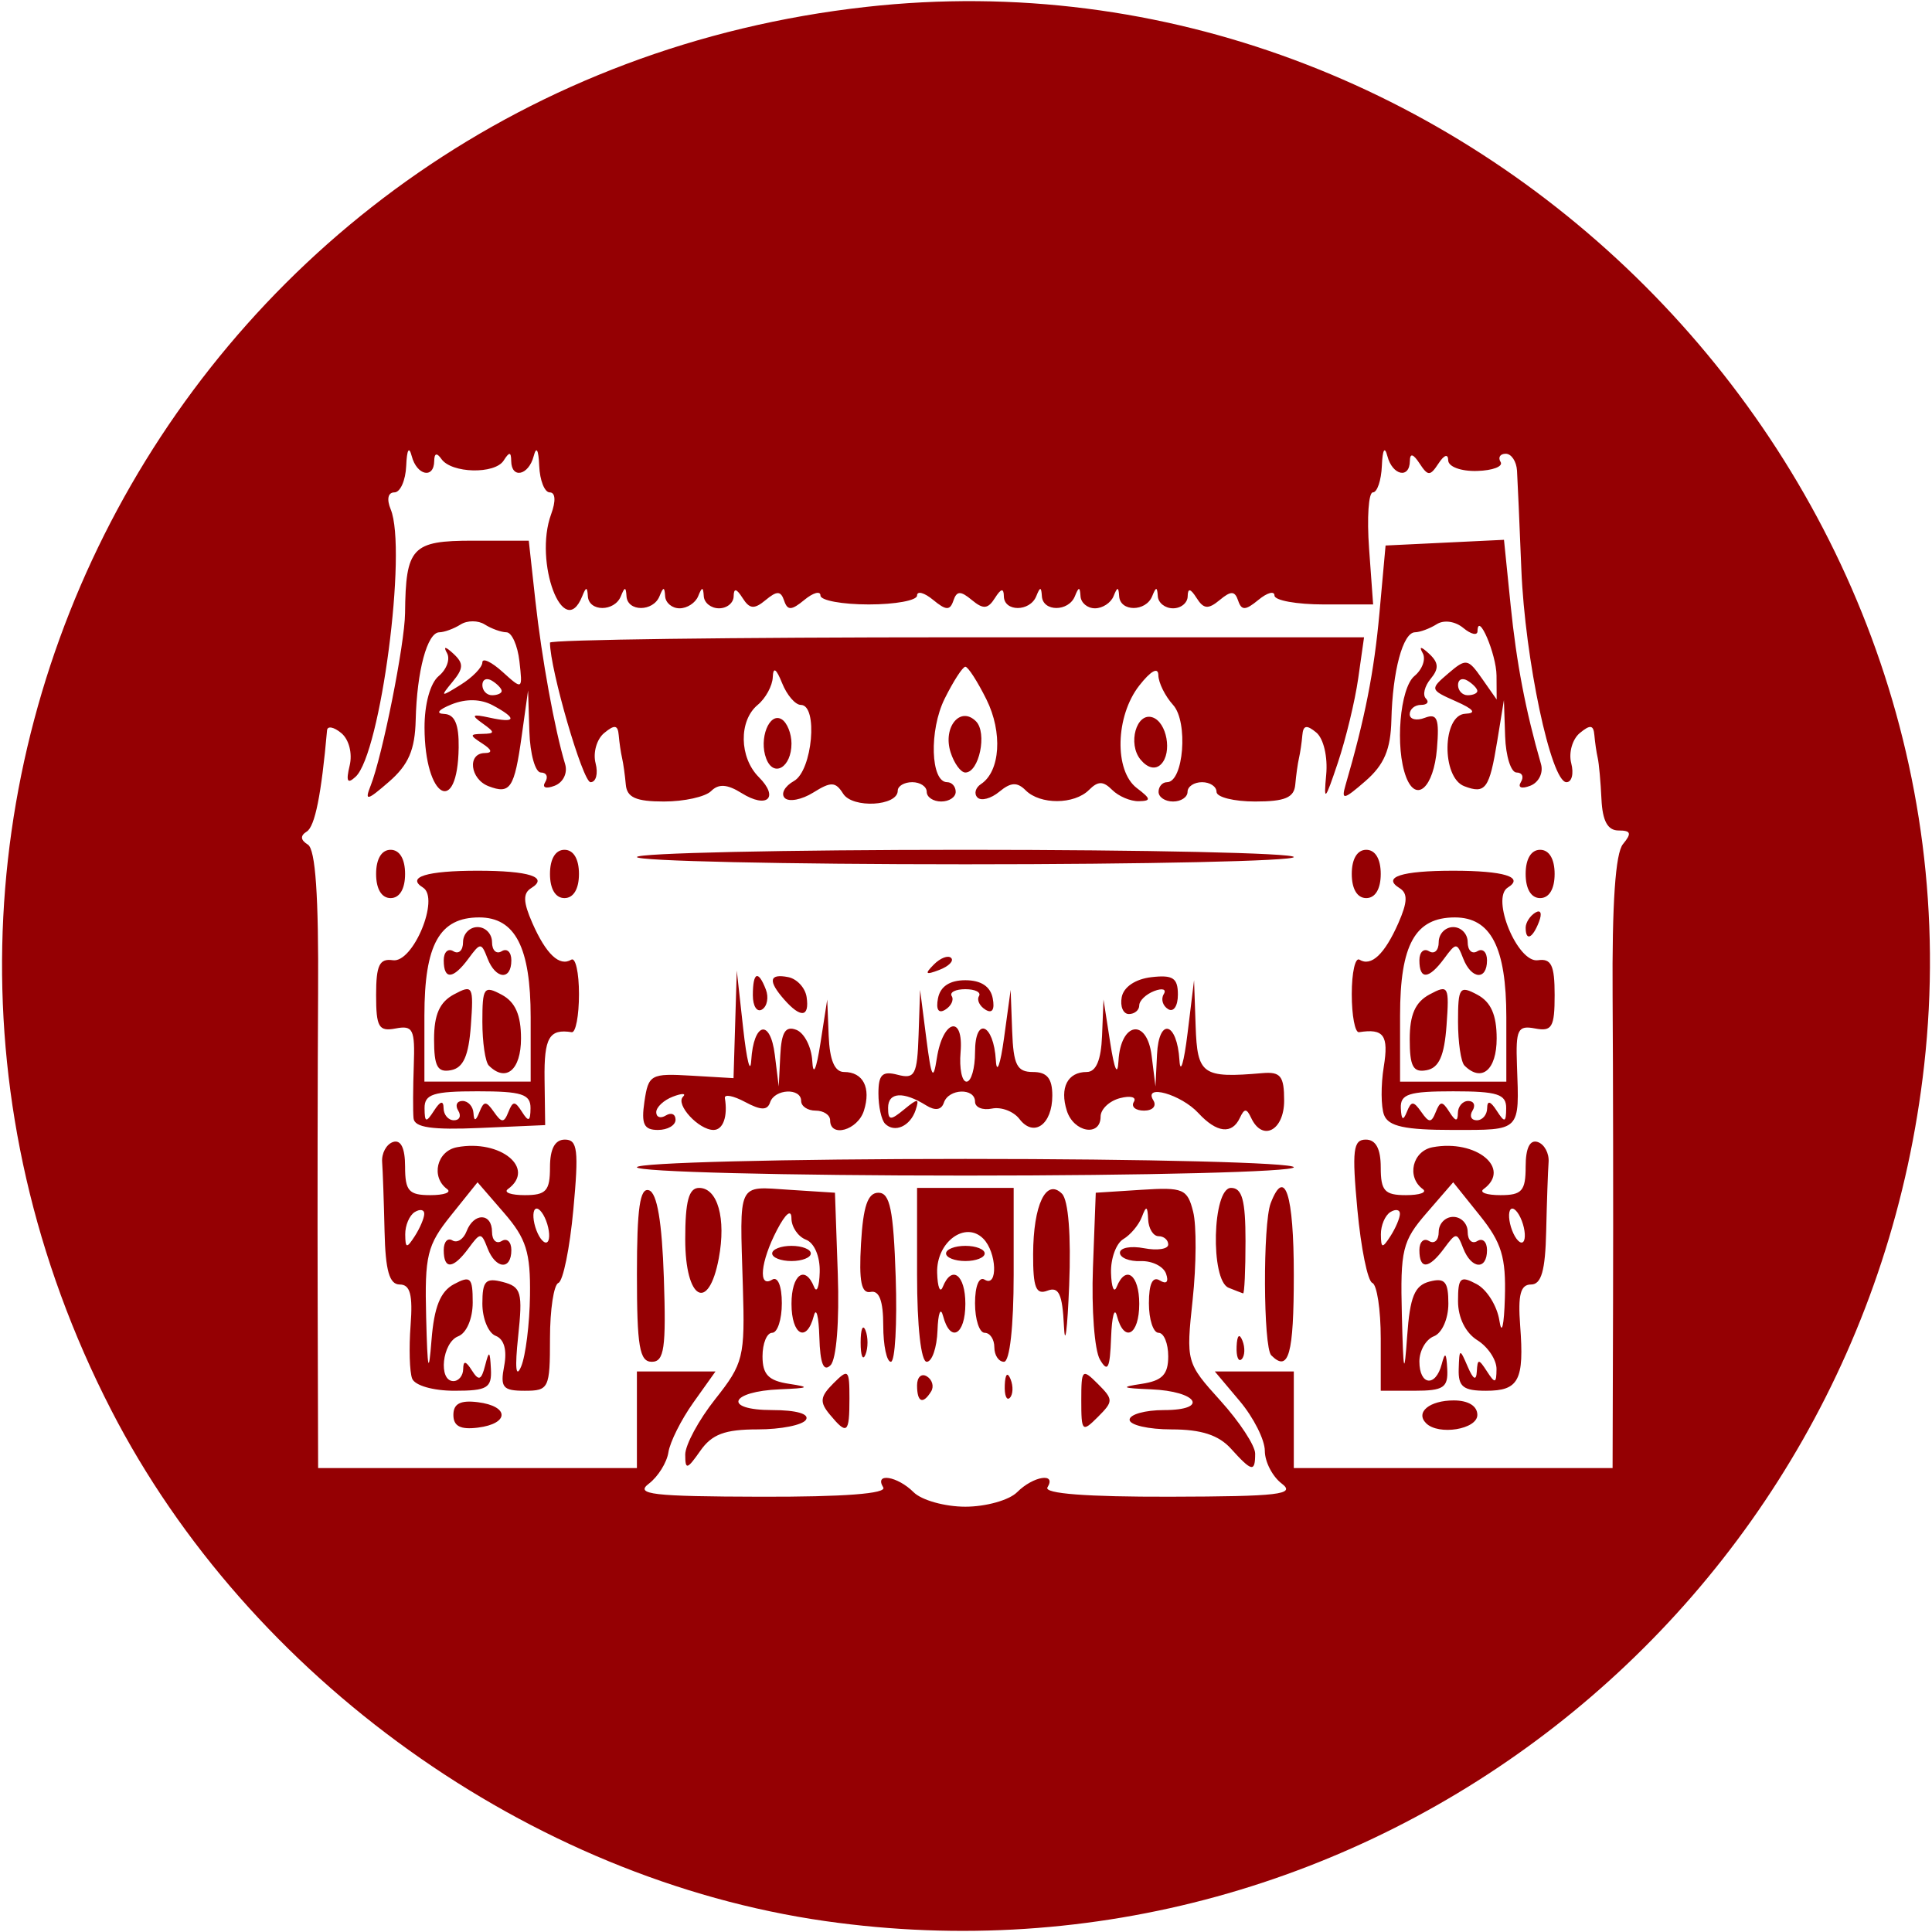<?xml version="1.0" encoding="UTF-8" standalone="no"?>
<!-- Created with Inkscape (http://www.inkscape.org/) -->

<svg
   xmlns:dc="http://purl.org/dc/elements/1.1/"
   xmlns:cc="http://creativecommons.org/ns#"
   xmlns:rdf="http://www.w3.org/1999/02/22-rdf-syntax-ns#"
   xmlns:svg="http://www.w3.org/2000/svg"
   xmlns="http://www.w3.org/2000/svg"
   xmlns:sodipodi="http://sodipodi.sourceforge.net/DTD/sodipodi-0.dtd"
   xmlns:inkscape="http://www.inkscape.org/namespaces/inkscape"
   width="200"
   height="200"
   id="svg3201"
   version="1.1"
   inkscape:version="0.48.3.1 r9886"
   sodipodi:docname="Quinta-Gameros.svg">
  <defs
     id="defs3203" />
  <sodipodi:namedview
     id="base"
     pagecolor="#ffffff"
     bordercolor="#666666"
     borderopacity="1.0"
     inkscape:pageopacity="0.0"
     inkscape:pageshadow="2"
     inkscape:zoom="0.98994949"
     inkscape:cx="168.00239"
     inkscape:cy="118.76698"
     inkscape:document-units="px"
     inkscape:current-layer="layer1"
     showgrid="false"
     inkscape:window-width="1366"
     inkscape:window-height="692"
     inkscape:window-x="0"
     inkscape:window-y="24"
     inkscape:window-maximized="1" />
  <g
     inkscape:label="Capa 1"
     inkscape:groupmode="layer"
     id="layer1"
     transform="translate(0,-852.362)">
    <path
       style="fill:#950003;fill-opacity:1"
       d="m 85.434,1051.233 c -30.603,-4.368 -59.654,-25.158 -73.921,-52.9 -32.267,-62.741 7.902,-137.407 78.144,-145.256 62.058,-6.935 116.469,47.476 109.534,109.534 -6.313,56.493 -57.806,96.608 -113.756,88.622 z m 19.857,-44.4 c 1.673,-1.673 4.107,-2.061 3.143,-0.5 -0.401,0.648 4.065,0.989 12.691,0.968 11.282,-0.027 13.043,-0.234 11.559,-1.36 -0.963,-0.731 -1.75,-2.257 -1.75,-3.391 0,-1.135 -1.165,-3.448 -2.589,-5.14 l -2.589,-3.077 4.089,0 4.089,0 0,5 0,5 16.5,0 16.5,0 0.049,-17.25 c 0.027,-9.488 0.006,-23.703 -0.047,-31.591 -0.064,-9.606 0.291,-14.806 1.074,-15.75 0.924,-1.113 0.829,-1.409 -0.453,-1.409 -1.133,0 -1.668,-0.981 -1.775,-3.25 -0.084,-1.788 -0.257,-3.7 -0.385,-4.25 -0.128,-0.55 -0.284,-1.618 -0.348,-2.372 -0.089,-1.06 -0.433,-1.109 -1.512,-0.213 -0.768,0.638 -1.166,2.043 -0.883,3.122 0.282,1.08 0.059,1.963 -0.496,1.963 -1.596,0 -4.294,-12.727 -4.668,-22.02 -0.187,-4.664 -0.389,-9.268 -0.449,-10.23 -0.059,-0.963 -0.584,-1.75 -1.167,-1.75 -0.582,0 -0.823,0.382 -0.534,0.849 0.289,0.467 -0.81,0.887 -2.441,0.933 -1.656,0.047 -2.972,-0.438 -2.981,-1.099 -0.009,-0.703 -0.415,-0.575 -1,0.317 -0.875,1.333 -1.094,1.333 -1.969,0 -0.658,-1.003 -0.99,-1.086 -1,-0.25 -0.023,1.883 -1.803,1.501 -2.326,-0.5 -0.281,-1.077 -0.502,-0.692 -0.573,1 -0.064,1.512 -0.482,2.75 -0.93,2.75 -0.448,0 -0.625,2.61 -0.394,5.8 l 0.42,5.8 -5.106,0 c -2.808,0 -5.106,-0.415 -5.106,-0.922 0,-0.507 -0.748,-0.305 -1.663,0.45 -1.337,1.104 -1.748,1.12 -2.097,0.081 -0.345,-1.025 -0.74,-1.039 -1.914,-0.064 -1.182,0.981 -1.662,0.939 -2.387,-0.208 -0.631,-0.997 -0.913,-1.054 -0.924,-0.186 -0.008,0.688 -0.69,1.25 -1.515,1.25 -0.825,0 -1.536,-0.562 -1.579,-1.25 -0.063,-1 -0.18,-1 -0.583,0 -0.655,1.623 -3.314,1.623 -3.417,0 -0.063,-1 -0.18,-1 -0.583,0 -0.277,0.688 -1.142,1.25 -1.921,1.25 -0.779,0 -1.452,-0.562 -1.496,-1.25 -0.063,-1 -0.18,-1 -0.583,0 -0.655,1.623 -3.314,1.623 -3.417,0 -0.063,-1 -0.18,-1 -0.583,0 -0.656,1.625 -3.333,1.625 -3.353,0 -0.011,-0.868 -0.293,-0.811 -0.924,0.186 -0.726,1.147 -1.206,1.189 -2.387,0.208 -1.174,-0.974 -1.569,-0.961 -1.914,0.064 -0.35,1.039 -0.76,1.023 -2.097,-0.081 -0.914,-0.755 -1.663,-0.957 -1.663,-0.45 0,0.507 -2.25,0.922 -5,0.922 -2.75,0 -5,-0.415 -5,-0.922 0,-0.507 -0.748,-0.305 -1.663,0.45 -1.337,1.104 -1.748,1.12 -2.097,0.081 -0.345,-1.025 -0.74,-1.039 -1.914,-0.064 -1.182,0.981 -1.662,0.939 -2.387,-0.208 -0.631,-0.997 -0.913,-1.054 -0.924,-0.186 -0.008,0.688 -0.69,1.25 -1.515,1.25 -0.825,0 -1.536,-0.562 -1.579,-1.25 -0.063,-1 -0.18,-1 -0.583,0 -0.277,0.688 -1.142,1.25 -1.921,1.25 -0.779,0 -1.452,-0.562 -1.496,-1.25 -0.063,-1 -0.18,-1 -0.583,0 -0.655,1.623 -3.314,1.623 -3.417,0 -0.063,-1 -0.18,-1 -0.583,0 -0.655,1.623 -3.314,1.623 -3.417,0 -0.063,-1 -0.18,-1 -0.583,0 -1.917,4.75 -5.046,-3.524 -3.215,-8.5 0.501,-1.361 0.443,-2.25 -0.147,-2.25 -0.536,0 -1.027,-1.238 -1.091,-2.75 -0.071,-1.692 -0.292,-2.077 -0.573,-1 -0.523,2.001 -2.303,2.383 -2.326,0.5 -0.012,-0.961 -0.193,-0.971 -0.781,-0.046 -0.914,1.437 -5.398,1.329 -6.439,-0.156 -0.481,-0.685 -0.74,-0.616 -0.75,0.202 -0.023,1.883 -1.803,1.501 -2.326,-0.5 -0.281,-1.077 -0.502,-0.692 -0.573,1 -0.064,1.512 -0.614,2.75 -1.223,2.75 -0.663,0 -0.817,0.702 -0.384,1.75 1.725,4.175 -1.044,25.292 -3.63,27.685 -0.851,0.787 -1.012,0.487 -0.619,-1.148 0.305,-1.266 -0.065,-2.71 -0.864,-3.372 -0.768,-0.638 -1.431,-0.767 -1.474,-0.287 -0.586,6.634 -1.252,9.958 -2.103,10.483 -0.691,0.427 -0.652,0.875 0.117,1.35 0.79,0.488 1.122,5.306 1.059,15.375 -0.05,8.065 -0.07,22.426 -0.044,31.914 l 0.047,17.25 16.5,0 16.5,0 0,-5 0,-5 4.068,0 4.068,0 -2.289,3.215 c -1.259,1.768 -2.422,4.087 -2.585,5.152 -0.163,1.065 -1.075,2.529 -2.029,3.253 -1.461,1.109 0.357,1.321 11.576,1.348 8.626,0.021 13.092,-0.32 12.691,-0.968 -0.965,-1.561 1.469,-1.173 3.143,0.5 0.825,0.825 3.236,1.5 5.357,1.5 2.121,0 4.532,-0.675 5.357,-1.5 z m -34.357,-3.884 c 0,-1.006 1.396,-3.591 3.102,-5.745 2.93,-3.699 3.088,-4.343 2.866,-11.644 -0.335,-10.997 -0.629,-10.38 4.783,-10.033 l 4.75,0.305 0.293,8.407 c 0.171,4.909 -0.141,8.841 -0.75,9.45 -0.724,0.724 -1.078,-0.165 -1.159,-2.907 -0.064,-2.172 -0.322,-3.163 -0.573,-2.2 -0.743,2.845 -2.311,1.997 -2.311,-1.25 0,-3.021 1.401,-4.07 2.338,-1.75 0.277,0.688 0.54,-0.002 0.583,-1.531 0.046,-1.608 -0.554,-3.024 -1.421,-3.357 -0.825,-0.317 -1.503,-1.315 -1.506,-2.219 -0.004,-0.985 -0.605,-0.496 -1.5,1.221 -1.707,3.273 -1.974,6.05 -0.494,5.136 0.583,-0.361 1,0.656 1,2.441 0,1.682 -0.45,3.059 -1,3.059 -0.55,0 -1,1.095 -1,2.434 0,1.887 0.617,2.527 2.75,2.85 2.249,0.341 2.078,0.444 -0.941,0.566 -5.214,0.212 -5.943,2.15 -0.809,2.15 2.491,0 3.874,0.395 3.5,1 -0.34,0.55 -2.591,1 -5.002,1 -3.397,0 -4.735,0.5 -5.941,2.223 -1.364,1.948 -1.557,1.997 -1.557,0.394 z m 56.5,-0.616 c -1.281,-1.415 -3.08,-2 -6.155,-2 -2.39,0 -4.345,-0.45 -4.345,-1 0,-0.55 1.602,-1 3.559,-1 4.722,0 3.479,-1.953 -1.368,-2.15 -3.019,-0.123 -3.19,-0.226 -0.941,-0.566 2.133,-0.323 2.75,-0.963 2.75,-2.85 0,-1.338 -0.45,-2.434 -1,-2.434 -0.55,0 -1,-1.377 -1,-3.059 0,-2.019 0.384,-2.822 1.13,-2.361 0.688,0.425 0.942,0.155 0.649,-0.691 -0.265,-0.764 -1.448,-1.353 -2.63,-1.31 -1.182,0.044 -2.149,-0.346 -2.149,-0.867 0,-0.52 1.125,-0.731 2.5,-0.468 1.375,0.263 2.5,0.09 2.5,-0.383 0,-0.474 -0.45,-0.861 -1,-0.861 -0.55,0 -1.036,-0.787 -1.079,-1.75 -0.063,-1.393 -0.195,-1.444 -0.647,-0.25 -0.312,0.825 -1.177,1.86 -1.921,2.3 -0.744,0.44 -1.318,2.015 -1.274,3.5 0.043,1.485 0.306,2.138 0.583,1.45 0.936,-2.32 2.338,-1.271 2.338,1.75 0,3.247 -1.567,4.095 -2.311,1.25 -0.252,-0.963 -0.523,0.05 -0.604,2.25 -0.118,3.212 -0.346,3.658 -1.158,2.263 -0.557,-0.955 -0.88,-5.23 -0.72,-9.5 l 0.292,-7.763 4.718,-0.303 c 4.345,-0.28 4.769,-0.1 5.364,2.273 0.356,1.417 0.333,5.507 -0.051,9.09 -0.692,6.462 -0.669,6.545 2.886,10.48 1.971,2.182 3.583,4.64 3.583,5.464 0,1.959 -0.333,1.892 -2.5,-0.503 z m -80.5,-3.5 c 0,-1.164 0.727,-1.542 2.531,-1.316 3.276,0.41 3.276,2.223 0,2.633 -1.804,0.226 -2.531,-0.153 -2.531,-1.316 z m 38.958,-0.05 c -1.063,-1.281 -0.997,-1.84 0.378,-3.214 1.552,-1.552 1.664,-1.448 1.664,1.55 0,3.646 -0.237,3.839 -2.042,1.664 z m 26.042,-1.45 c 0,-3.238 0.095,-3.333 1.714,-1.714 1.619,1.619 1.619,1.81 0,3.429 -1.619,1.619 -1.714,1.524 -1.714,-1.714 z m 35.694,2.361 c -1.133,-1.133 0.356,-2.361 2.865,-2.361 1.503,0 2.441,0.576 2.441,1.5 0,1.497 -4.018,2.148 -5.306,0.861 z m -52.694,-3.92 c 0,-0.857 0.457,-1.276 1.016,-0.931 0.559,0.345 0.757,1.047 0.441,1.559 -0.857,1.387 -1.457,1.128 -1.457,-0.628 z m 9.079,-0.024 c 0.048,-1.165 0.285,-1.402 0.604,-0.604 0.289,0.722 0.253,1.584 -0.079,1.917 -0.332,0.332 -0.569,-0.258 -0.525,-1.312 z m -61.348,-0.676 c -0.266,-0.692 -0.338,-3.167 -0.162,-5.5 0.241,-3.18 -0.04,-4.241 -1.124,-4.241 -1.07,0 -1.478,-1.428 -1.57,-5.5 -0.069,-3.025 -0.181,-6.25 -0.25,-7.167 -0.069,-0.917 0.438,-1.854 1.125,-2.083 0.812,-0.271 1.25,0.619 1.25,2.542 0,2.521 0.385,2.958 2.607,2.958 1.434,0 2.221,-0.281 1.75,-0.625 -1.713,-1.25 -1.079,-3.945 1.02,-4.337 4.507,-0.842 8.199,2.198 5.267,4.337 -0.471,0.344 0.316,0.625 1.75,0.625 2.205,0 2.607,-0.444 2.607,-2.875 0,-1.926 0.51,-2.875 1.545,-2.875 1.313,0 1.444,1.089 0.873,7.25 -0.369,3.987 -1.064,7.4 -1.545,7.583 -0.48,0.183 -0.873,2.771 -0.873,5.75 0,5.175 -0.117,5.417 -2.617,5.417 -2.273,0 -2.552,-0.339 -2.124,-2.579 0.313,-1.638 -0.009,-2.772 -0.883,-3.107 -0.757,-0.29 -1.376,-1.788 -1.376,-3.328 0,-2.361 0.333,-2.712 2.122,-2.245 1.909,0.499 2.067,1.067 1.58,5.656 -0.344,3.236 -0.231,4.37 0.308,3.102 0.467,-1.1 0.881,-4.413 0.92,-7.363 0.059,-4.471 -0.387,-5.891 -2.68,-8.54 l -2.75,-3.177 -2.75,3.428 c -2.475,3.086 -2.732,4.138 -2.57,10.54 0.14,5.543 0.263,6.066 0.555,2.368 0.27,-3.425 0.915,-5.033 2.32,-5.785 1.721,-0.921 1.945,-0.704 1.945,1.887 0,1.68 -0.639,3.173 -1.5,3.504 -1.658,0.636 -2.09,4.638 -0.5,4.638 0.55,0 1.007,-0.562 1.015,-1.25 0.011,-0.894 0.267,-0.853 0.899,0.145 0.71,1.121 0.979,1.023 1.369,-0.5 0.411,-1.606 0.503,-1.552 0.601,0.355 0.101,1.968 -0.372,2.25 -3.777,2.25 -2.207,0 -4.102,-0.545 -4.376,-1.259 z m 1.254,-17.05 c 0.008,-0.445 -0.435,-0.531 -0.985,-0.191 -0.55,0.34 -0.993,1.379 -0.985,2.309 0.013,1.457 0.149,1.484 0.985,0.191 0.533,-0.825 0.976,-1.864 0.985,-2.309 z m 12.615,0.709 c -0.356,-0.927 -0.872,-1.461 -1.147,-1.186 -0.275,0.275 -0.209,1.259 0.147,2.186 0.356,0.927 0.872,1.461 1.147,1.186 0.275,-0.275 0.209,-1.259 -0.147,-2.186 z m 86.4,12.183 c 0,-2.979 -0.393,-5.567 -0.873,-5.75 -0.48,-0.183 -1.175,-3.596 -1.545,-7.583 -0.571,-6.161 -0.439,-7.25 0.873,-7.25 1.035,0 1.545,0.949 1.545,2.875 0,2.431 0.402,2.875 2.607,2.875 1.434,0 2.221,-0.281 1.75,-0.625 -1.713,-1.25 -1.079,-3.945 1.02,-4.337 4.507,-0.842 8.199,2.198 5.267,4.337 -0.471,0.344 0.316,0.625 1.75,0.625 2.222,0 2.607,-0.437 2.607,-2.958 0,-1.922 0.438,-2.812 1.25,-2.542 0.688,0.229 1.194,1.167 1.125,2.083 -0.069,0.917 -0.181,4.142 -0.25,7.167 -0.092,4.072 -0.5,5.5 -1.57,5.5 -1.084,0 -1.365,1.061 -1.124,4.241 0.431,5.69 -0.128,6.759 -3.538,6.759 -2.354,0 -2.88,-0.419 -2.823,-2.25 0.067,-2.147 0.11,-2.158 0.93,-0.25 0.579,1.347 0.887,1.51 0.945,0.5 0.076,-1.333 0.193,-1.333 1.055,0 0.829,1.283 0.972,1.249 0.985,-0.242 0.008,-0.958 -0.885,-2.304 -1.985,-2.991 -1.225,-0.765 -2,-2.332 -2,-4.044 0,-2.453 0.237,-2.668 1.934,-1.76 1.063,0.569 2.121,2.272 2.35,3.785 0.236,1.555 0.482,0.528 0.566,-2.362 0.123,-4.211 -0.335,-5.717 -2.6,-8.54 l -2.75,-3.428 -2.75,3.177 c -2.514,2.904 -2.734,3.811 -2.565,10.54 0.153,6.077 0.248,6.464 0.549,2.217 0.289,-4.087 0.765,-5.251 2.315,-5.656 1.592,-0.416 1.951,0.005 1.951,2.289 0,1.566 -0.661,3.053 -1.5,3.375 -0.825,0.317 -1.5,1.49 -1.5,2.607 0,2.488 1.681,2.692 2.311,0.281 0.344,-1.317 0.486,-1.193 0.573,0.5 0.099,1.927 -0.387,2.25 -3.384,2.25 l -3.5,0 0,-5.417 z m 1.985,-12.892 c 0.008,-0.445 -0.435,-0.531 -0.985,-0.191 -0.55,0.34 -0.993,1.379 -0.985,2.309 0.013,1.457 0.149,1.484 0.985,0.191 0.533,-0.825 0.976,-1.864 0.985,-2.309 z m 12.615,0.709 c -0.356,-0.927 -0.872,-1.461 -1.147,-1.186 -0.275,0.275 -0.209,1.259 0.147,2.186 0.356,0.927 0.872,1.461 1.147,1.186 0.275,-0.275 0.209,-1.259 -0.147,-2.186 z m -91.6,5.517 c 0,-6.821 0.311,-8.98 1.25,-8.669 0.841,0.278 1.345,3.253 1.539,9.083 0.242,7.262 0.039,8.669 -1.25,8.669 -1.272,0 -1.539,-1.574 -1.539,-9.083 z m 23.158,7.083 c 0,-1.375 0.227,-1.938 0.504,-1.25 0.277,0.688 0.277,1.812 0,2.5 -0.277,0.688 -0.504,0.125 -0.504,-1.25 z m 2.342,-1.749 c 0,-2.552 -0.416,-3.665 -1.303,-3.483 -0.969,0.199 -1.225,-1.083 -1,-5 0.223,-3.881 0.698,-5.268 1.803,-5.268 1.197,0 1.558,1.767 1.789,8.75 0.159,4.812 -0.066,8.75 -0.5,8.751 -0.434,3.6e-4 -0.789,-1.687 -0.789,-3.75 z m 3.5,-5.251 0,-9 5,0 5,0 0,9 c 0,5.333 -0.407,9 -1,9 -0.55,0 -1,-0.675 -1,-1.5 0,-0.825 -0.45,-1.5 -1,-1.5 -0.55,0 -1,-1.377 -1,-3.059 0,-1.785 0.417,-2.802 1,-2.441 1.392,0.86 1.259,-2.841 -0.153,-4.253 -1.86,-1.86 -4.86,0.366 -4.768,3.538 0.043,1.493 0.306,2.152 0.583,1.465 0.936,-2.32 2.338,-1.271 2.338,1.75 0,3.247 -1.567,4.095 -2.311,1.25 -0.252,-0.963 -0.51,-0.287 -0.573,1.5 -0.064,1.788 -0.566,3.25 -1.116,3.25 -0.593,0 -1,-3.667 -1,-9 z m 15.204,5.281 c -0.159,-3.292 -0.533,-4.092 -1.704,-3.643 -1.193,0.458 -1.497,-0.316 -1.485,-3.781 0.018,-5.113 1.346,-7.896 2.986,-6.256 0.666,0.666 0.954,4.33 0.745,9.492 -0.187,4.624 -0.431,6.509 -0.543,4.188 z m 17.875,2.135 c 0.048,-1.165 0.285,-1.402 0.604,-0.604 0.289,0.722 0.253,1.584 -0.079,1.917 -0.332,0.332 -0.569,-0.258 -0.525,-1.312 z m 3.588,0.917 c -0.833,-0.833 -0.882,-13.609 -0.06,-15.752 1.462,-3.809 2.393,-0.922 2.393,7.418 0,8.255 -0.528,10.139 -2.333,8.333 z m -60.667,-12 c 0,-3.963 0.368,-5.333 1.433,-5.333 1.927,0 2.814,3.169 2.041,7.29 -1.061,5.654 -3.473,4.295 -3.473,-1.956 z m 56.25,5.004 c -1.912,-0.771 -1.68,-10.338 0.25,-10.338 1.152,0 1.5,1.278 1.5,5.5 0,3.025 -0.113,5.464 -0.25,5.421 -0.138,-0.043 -0.812,-0.306 -1.5,-0.583 z m -81.25,-3.897 c 0,-0.857 0.403,-1.31 0.895,-1.006 0.492,0.304 1.153,-0.119 1.469,-0.941 0.755,-1.969 2.636,-1.922 2.636,0.065 0,0.857 0.45,1.281 1,0.941 0.55,-0.34 1,0.084 1,0.941 0,2.105 -1.623,1.98 -2.464,-0.191 -0.646,-1.667 -0.74,-1.667 -1.967,0 -1.596,2.167 -2.568,2.239 -2.568,0.191 z m 34,0.345 c 0,-0.432 0.9,-0.786 2,-0.786 1.1,0 2,0.354 2,0.786 0,0.432 -0.9,0.786 -2,0.786 -1.1,0 -2,-0.354 -2,-0.786 z m 18,0 c 0,-0.432 0.9,-0.786 2,-0.786 1.1,0 2,0.354 2,0.786 0,0.432 -0.9,0.786 -2,0.786 -1.1,0 -2,-0.354 -2,-0.786 z m 49,-0.345 c 0,-0.857 0.45,-1.281 1,-0.941 0.55,0.34 1,-0.084 1,-0.941 0,-0.857 0.675,-1.559 1.5,-1.559 0.825,0 1.5,0.702 1.5,1.559 0,0.857 0.45,1.281 1,0.941 0.55,-0.34 1,0.084 1,0.941 0,2.105 -1.623,1.98 -2.464,-0.191 -0.646,-1.667 -0.74,-1.667 -1.967,0 -1.596,2.167 -2.568,2.239 -2.568,0.191 z m -81,-8.578 c 0,-0.474 15.3,-0.863 34,-0.863 18.7,0 34,0.388 34,0.863 0,0.474 -15.3,0.863 -34,0.863 -18.7,0 -34,-0.388 -34,-0.863 z m -23.125,-5.067 c -0.069,-0.713 -0.057,-3.185 0.026,-5.493 0.134,-3.714 -0.082,-4.153 -1.875,-3.807 -1.752,0.337 -2.026,-0.131 -2.026,-3.464 0,-3.087 0.345,-3.804 1.733,-3.6 2.096,0.308 4.888,-6.43 3.117,-7.524 -1.751,-1.082 0.386,-1.741 5.65,-1.741 5.357,0 7.397,0.661 5.556,1.799 -0.869,0.537 -0.838,1.442 0.123,3.625 1.419,3.222 2.812,4.533 4.024,3.784 0.439,-0.271 0.798,1.334 0.798,3.566 0,2.232 -0.338,4.006 -0.75,3.941 -2.334,-0.369 -2.87,0.559 -2.813,4.868 l 0.063,4.75 -6.75,0.296 c -4.965,0.217 -6.783,-0.047 -6.875,-1 z m 3.11,-1.046 c 0.008,0.688 0.492,1.25 1.074,1.25 0.582,0 0.781,-0.45 0.441,-1 -0.34,-0.55 -0.141,-1 0.441,-1 0.582,0 1.095,0.562 1.138,1.25 0.056,0.887 0.236,0.855 0.621,-0.113 0.458,-1.151 0.691,-1.151 1.497,0 0.806,1.151 1.04,1.151 1.5,0 0.46,-1.151 0.679,-1.151 1.409,0 0.676,1.067 0.867,0.983 0.879,-0.387 0.013,-1.456 -0.907,-1.75 -5.485,-1.75 -4.577,0 -5.497,0.294 -5.485,1.75 0.013,1.496 0.156,1.532 0.985,0.25 0.646,-1 0.974,-1.083 0.985,-0.25 z m 9.015,-9.421 c 0,-7.225 -1.601,-10.329 -5.326,-10.329 -4.11,0 -5.674,2.798 -5.674,10.155 l 0,6.845 5.5,0 5.5,0 0,-6.671 z m -10,2.28 c 0,-2.549 0.576,-3.846 2.061,-4.641 1.95,-1.044 2.044,-0.872 1.75,3.206 -0.228,3.157 -0.779,4.398 -2.061,4.641 -1.399,0.265 -1.75,-0.377 -1.75,-3.206 z m 5.667,2.725 c -0.367,-0.367 -0.667,-2.408 -0.667,-4.535 0,-3.559 0.16,-3.783 2,-2.798 1.409,0.754 2,2.094 2,4.535 0,3.261 -1.561,4.571 -3.333,2.798 z m -4.667,-10.892 c 0,-0.857 0.45,-1.281 1,-0.941 0.55,0.34 1,-0.084 1,-0.941 0,-0.857 0.675,-1.559 1.5,-1.559 0.825,0 1.5,0.702 1.5,1.559 0,0.857 0.45,1.281 1,0.941 0.55,-0.34 1,0.084 1,0.941 0,2.105 -1.623,1.98 -2.464,-0.191 -0.646,-1.667 -0.74,-1.667 -1.967,0 -1.596,2.167 -2.568,2.239 -2.568,0.191 z m 20.778,14.619 c 0.41,-2.791 0.654,-2.927 4.827,-2.681 l 4.395,0.259 0.168,-5.569 0.168,-5.569 0.664,6 c 0.365,3.3 0.739,4.789 0.832,3.309 0.247,-3.96 1.974,-4.368 2.443,-0.578 l 0.405,3.269 0.16,-3.219 c 0.12,-2.415 0.535,-3.075 1.66,-2.643 0.825,0.317 1.568,1.765 1.65,3.219 0.093,1.635 0.417,0.927 0.85,-1.857 l 0.7,-4.5 0.15,3.75 c 0.101,2.529 0.619,3.75 1.591,3.75 1.977,0 2.812,1.628 2.056,4.009 -0.641,2.019 -3.497,2.828 -3.497,0.991 0,-0.55 -0.675,-1 -1.5,-1 -0.825,0 -1.5,-0.45 -1.5,-1 0,-1.385 -2.746,-1.262 -3.214,0.143 -0.284,0.851 -0.949,0.84 -2.598,-0.043 -1.219,-0.652 -2.157,-0.829 -2.084,-0.393 0.317,1.893 -0.183,3.293 -1.176,3.293 -1.534,0 -3.96,-2.635 -3.161,-3.434 0.37,-0.37 -0.102,-0.375 -1.048,-0.012 -0.946,0.363 -1.72,1.088 -1.72,1.612 0,0.524 0.45,0.674 1,0.334 0.55,-0.34 1,-0.141 1,0.441 0,0.582 -0.822,1.059 -1.827,1.059 -1.453,0 -1.738,-0.602 -1.395,-2.94 z m 24.91,2.294 c -0.378,-0.378 -0.688,-1.79 -0.688,-3.137 0,-1.958 0.402,-2.345 2,-1.927 1.774,0.464 2.018,-0.003 2.157,-4.133 l 0.157,-4.656 0.64,5 c 0.526,4.111 0.72,4.481 1.093,2.077 0.621,-4.007 2.792,-4.556 2.457,-0.621 -0.142,1.674 0.136,3.044 0.619,3.044 0.483,0 0.878,-1.377 0.878,-3.059 0,-3.744 1.933,-2.966 2.157,0.868 0.086,1.48 0.466,0.441 0.843,-2.309 l 0.686,-5 0.157,4.25 c 0.131,3.531 0.495,4.25 2.157,4.25 1.454,0 2,0.667 2,2.441 0,3.003 -1.918,4.37 -3.402,2.425 -0.604,-0.792 -1.886,-1.277 -2.848,-1.079 -0.963,0.198 -1.75,-0.123 -1.75,-0.714 0,-1.457 -2.735,-1.369 -3.226,0.104 -0.254,0.761 -0.902,0.859 -1.833,0.278 -2.368,-1.477 -3.941,-1.375 -3.941,0.256 0,1.314 0.239,1.337 1.663,0.162 1.418,-1.171 1.593,-1.161 1.188,0.065 -0.554,1.677 -2.176,2.403 -3.163,1.417 z m 18.815,-1.345 c -0.756,-2.381 0.079,-4.009 2.056,-4.009 0.972,0 1.49,-1.221 1.591,-3.75 l 0.15,-3.75 0.7,4.5 c 0.433,2.784 0.757,3.492 0.85,1.857 0.229,-4.036 2.941,-4.473 3.431,-0.553 l 0.399,3.196 0.16,-3.309 c 0.188,-3.889 2.081,-3.385 2.323,0.618 0.09,1.48 0.466,0.216 0.837,-2.809 l 0.674,-5.5 0.163,4.75 c 0.173,5.041 0.687,5.403 6.913,4.868 1.882,-0.162 2.25,0.303 2.25,2.844 0,3.104 -2.252,4.283 -3.417,1.788 -0.467,-1 -0.7,-1 -1.167,0 -0.813,1.743 -2.397,1.559 -4.299,-0.5 -1.791,-1.938 -5.731,-3.052 -4.659,-1.317 0.363,0.588 -0.067,1.067 -0.959,1.067 -0.89,0 -1.366,-0.408 -1.058,-0.907 0.308,-0.499 -0.34,-0.671 -1.441,-0.383 -1.101,0.288 -2.001,1.146 -2.001,1.907 0,2.124 -2.784,1.641 -3.497,-0.608 z m 32.842,0.447 c -0.326,-0.849 -0.34,-3.099 -0.032,-5 0.527,-3.249 0.003,-3.98 -2.563,-3.575 -0.412,0.065 -0.75,-1.708 -0.75,-3.941 0,-2.232 0.359,-3.837 0.798,-3.566 1.211,0.749 2.605,-0.562 4.024,-3.784 0.961,-2.183 0.992,-3.088 0.123,-3.625 -1.842,-1.138 0.199,-1.799 5.556,-1.799 5.264,0 7.401,0.659 5.65,1.741 -1.77,1.094 1.021,7.832 3.117,7.524 1.388,-0.204 1.733,0.512 1.733,3.6 0,3.332 -0.274,3.801 -2.026,3.464 -1.793,-0.345 -2.009,0.093 -1.875,3.807 0.25,6.909 0.458,6.698 -6.631,6.698 -4.965,0 -6.673,-0.37 -7.124,-1.544 z m 3.852,-0.319 c 0.806,1.151 1.04,1.151 1.5,0 0.46,-1.151 0.679,-1.151 1.409,0 0.632,0.998 0.868,1.029 0.879,0.113 0.008,-0.688 0.492,-1.25 1.074,-1.25 0.582,0 0.781,0.45 0.441,1 -0.34,0.55 -0.141,1 0.441,1 0.582,0 1.066,-0.562 1.074,-1.25 0.01,-0.833 0.338,-0.75 0.985,0.25 0.828,1.282 0.972,1.246 0.985,-0.25 0.013,-1.456 -0.907,-1.75 -5.485,-1.75 -4.601,0 -5.487,0.286 -5.421,1.75 0.055,1.22 0.243,1.337 0.621,0.387 0.458,-1.151 0.691,-1.151 1.497,0 z m 8.803,-9.808 c 0,-7.225 -1.601,-10.329 -5.326,-10.329 -4.11,0 -5.674,2.798 -5.674,10.155 l 0,6.845 5.5,0 5.5,0 0,-6.671 z m -10,2.28 c 0,-2.549 0.576,-3.846 2.061,-4.641 1.95,-1.044 2.044,-0.872 1.75,3.206 -0.228,3.157 -0.779,4.398 -2.061,4.641 -1.399,0.265 -1.75,-0.377 -1.75,-3.206 z m 5.667,2.725 c -0.367,-0.367 -0.667,-2.408 -0.667,-4.535 0,-3.559 0.16,-3.783 2,-2.798 1.409,0.754 2,2.094 2,4.535 0,3.261 -1.561,4.571 -3.333,2.798 z m -4.667,-10.892 c 0,-0.857 0.45,-1.281 1,-0.941 0.55,0.34 1,-0.084 1,-0.941 0,-0.857 0.675,-1.559 1.5,-1.559 0.825,0 1.5,0.702 1.5,1.559 0,0.857 0.45,1.281 1,0.941 0.55,-0.34 1,0.084 1,0.941 0,2.105 -1.623,1.98 -2.464,-0.191 -0.646,-1.667 -0.74,-1.667 -1.967,0 -1.596,2.167 -2.568,2.239 -2.568,0.191 z m -69,3.618 c 0,-2.415 0.556,-2.658 1.349,-0.591 0.31,0.807 0.133,1.734 -0.393,2.059 -0.526,0.325 -0.956,-0.336 -0.956,-1.468 z m 3.25,0.445 c -1.704,-1.936 -1.569,-2.713 0.406,-2.327 0.911,0.178 1.771,1.111 1.912,2.073 0.307,2.096 -0.607,2.196 -2.317,0.254 z m 15.918,-0.136 c 0.236,-1.224 1.213,-1.868 2.832,-1.868 1.62,0 2.597,0.645 2.832,1.868 0.226,1.176 -0.052,1.614 -0.753,1.181 -0.612,-0.378 -0.913,-1.01 -0.67,-1.404 0.244,-0.394 -0.391,-0.717 -1.41,-0.717 -1.019,0 -1.654,0.322 -1.41,0.717 0.244,0.394 -0.058,1.026 -0.67,1.404 -0.7,0.433 -0.979,-0.005 -0.753,-1.181 z m 19.018,-0.118 c 0.2,-1.055 1.42,-1.876 3.073,-2.066 2.228,-0.257 2.741,0.082 2.741,1.809 0,1.185 -0.45,1.848 -1.016,1.497 -0.559,-0.345 -0.761,-1.042 -0.448,-1.548 0.313,-0.506 -0.13,-0.651 -0.984,-0.324 -0.854,0.328 -1.552,0.997 -1.552,1.489 0,0.491 -0.483,0.893 -1.073,0.893 -0.59,0 -0.924,-0.787 -0.741,-1.75 z m -19.452,-3.374 c 0.678,-0.683 1.485,-0.991 1.793,-0.683 0.308,0.308 -0.247,0.867 -1.233,1.243 -1.425,0.543 -1.54,0.428 -0.56,-0.56 z m 61.267,-3.817 c 0,-0.518 0.445,-1.216 0.989,-1.552 0.567,-0.35 0.735,0.051 0.393,0.941 -0.665,1.732 -1.382,2.049 -1.382,0.611 z M 38.934,942.833 c 0,-1.556 0.567,-2.5 1.5,-2.5 0.933,0 1.5,0.944 1.5,2.5 0,1.556 -0.567,2.5 -1.5,2.5 -0.933,0 -1.5,-0.944 -1.5,-2.5 z m 18,0 c 0,-1.556 0.567,-2.5 1.5,-2.5 0.933,0 1.5,0.944 1.5,2.5 0,1.556 -0.567,2.5 -1.5,2.5 -0.933,0 -1.5,-0.944 -1.5,-2.5 z m 83,0 c 0,-1.556 0.567,-2.5 1.5,-2.5 0.933,0 1.5,0.944 1.5,2.5 0,1.556 -0.567,2.5 -1.5,2.5 -0.933,0 -1.5,-0.944 -1.5,-2.5 z m 18,0 c 0,-1.556 0.567,-2.5 1.5,-2.5 0.933,0 1.5,0.944 1.5,2.5 0,1.556 -0.567,2.5 -1.5,2.5 -0.933,0 -1.5,-0.944 -1.5,-2.5 z m -92,-1.75 c 0,-0.412 15.3,-0.75 34,-0.75 18.7,0 34,0.338 34,0.75 0,0.412 -15.3,0.75 -34,0.75 -18.7,0 -34,-0.338 -34,-0.75 z m 21.351,-6.555 c -0.792,-1.255 -1.252,-1.273 -3.095,-0.122 -1.191,0.744 -2.519,0.998 -2.952,0.565 -0.433,-0.433 -0.003,-1.226 0.955,-1.762 1.906,-1.067 2.519,-7.875 0.709,-7.875 -0.568,0 -1.439,-1.012 -1.937,-2.25 -0.612,-1.523 -0.925,-1.724 -0.968,-0.622 -0.035,0.895 -0.738,2.188 -1.563,2.872 -1.973,1.637 -1.912,5.445 0.119,7.476 2.13,2.13 0.862,3.306 -1.782,1.654 -1.486,-0.928 -2.378,-0.988 -3.155,-0.212 -0.595,0.595 -2.792,1.082 -4.882,1.082 -2.894,0 -3.836,-0.417 -3.952,-1.75 -0.084,-0.963 -0.257,-2.2 -0.385,-2.75 -0.128,-0.55 -0.284,-1.618 -0.348,-2.372 -0.089,-1.06 -0.433,-1.109 -1.512,-0.213 -0.768,0.638 -1.166,2.043 -0.883,3.122 0.282,1.08 0.047,1.963 -0.523,1.963 -0.802,0 -4.197,-11.686 -4.197,-14.447 0,-0.304 18.961,-0.553 42.136,-0.553 l 42.136,0 -0.604,4.25 c -0.332,2.337 -1.283,6.275 -2.113,8.75 -1.323,3.945 -1.471,4.097 -1.202,1.231 0.174,-1.849 -0.271,-3.748 -1.023,-4.372 -0.995,-0.825 -1.359,-0.758 -1.445,0.269 -0.063,0.755 -0.22,1.822 -0.348,2.372 -0.128,0.55 -0.301,1.788 -0.385,2.75 -0.117,1.35 -1.067,1.75 -4.152,1.75 -2.2,0 -4,-0.45 -4,-1 0,-0.55 -0.675,-1 -1.5,-1 -0.825,0 -1.5,0.45 -1.5,1 0,0.55 -0.675,1 -1.5,1 -0.825,0 -1.5,-0.45 -1.5,-1 0,-0.55 0.394,-1 0.875,-1 1.717,0 2.211,-6.247 0.633,-7.992 -0.829,-0.916 -1.518,-2.305 -1.53,-3.087 -0.014,-0.873 -0.776,-0.458 -1.978,1.079 -2.472,3.16 -2.605,8.82 -0.25,10.608 1.473,1.118 1.504,1.333 0.2,1.36 -0.853,0.018 -2.09,-0.508 -2.75,-1.168 -0.933,-0.933 -1.467,-0.933 -2.4,0 -1.525,1.525 -5.052,1.548 -6.558,0.042 -0.877,-0.877 -1.538,-0.842 -2.724,0.142 -0.862,0.715 -1.88,0.987 -2.263,0.603 -0.383,-0.383 -0.22,-1.01 0.362,-1.393 1.999,-1.314 2.259,-5.353 0.564,-8.764 -0.924,-1.86 -1.906,-3.382 -2.181,-3.382 -0.275,0 -1.239,1.489 -2.143,3.309 -1.622,3.267 -1.461,8.642 0.26,8.642 0.486,0 0.883,0.45 0.883,1 0,0.55 -0.675,1 -1.5,1 -0.825,0 -1.5,-0.45 -1.5,-1 0,-0.55 -0.675,-1 -1.5,-1 -0.825,0 -1.5,0.398 -1.5,0.883 0,1.598 -4.675,1.855 -5.649,0.311 z m -48.922,-0.815 c 1.228,-3.109 3.534,-14.67 3.568,-17.88 0.07,-6.821 0.706,-7.5 7.022,-7.5 l 5.785,0 0.688,6.25 c 0.654,5.937 1.999,13.324 3.075,16.882 0.278,0.919 -0.198,1.897 -1.089,2.239 -0.913,0.351 -1.324,0.189 -0.971,-0.382 0.336,-0.544 0.134,-0.989 -0.448,-0.989 -0.582,0 -1.119,-1.913 -1.193,-4.25 l -0.134,-4.25 -0.658,4.708 c -0.759,5.432 -1.181,6.072 -3.432,5.209 -1.919,-0.736 -2.225,-3.409 -0.393,-3.432 0.833,-0.01 0.75,-0.338 -0.25,-0.985 -1.333,-0.862 -1.333,-0.973 0,-1 1.333,-0.027 1.333,-0.15 0,-1.102 -1.205,-0.861 -1.058,-0.974 0.75,-0.578 2.759,0.605 2.888,0.092 0.324,-1.28 -1.235,-0.661 -2.759,-0.696 -4.25,-0.099 -1.374,0.551 -1.691,0.958 -0.776,0.995 1.094,0.045 1.534,1.067 1.5,3.479 -0.103,7.213 -3.506,5.245 -3.534,-2.044 -0.009,-2.452 0.589,-4.629 1.474,-5.363 0.819,-0.68 1.203,-1.747 0.853,-2.372 -0.409,-0.732 -0.171,-0.706 0.669,0.071 1.071,0.991 1.052,1.513 -0.103,2.911 -1.299,1.572 -1.235,1.595 0.842,0.302 1.238,-0.771 2.25,-1.813 2.25,-2.316 0,-0.503 0.94,-0.064 2.089,0.976 2.078,1.88 2.087,1.874 1.75,-1.095 -0.187,-1.642 -0.789,-2.993 -1.339,-3.001 -0.55,-0.008 -1.562,-0.372 -2.25,-0.809 -0.688,-0.437 -1.812,-0.437 -2.5,0 -0.688,0.437 -1.68,0.801 -2.205,0.809 -1.25,0.02 -2.321,3.997 -2.445,9.085 -0.075,3.084 -0.743,4.629 -2.756,6.38 -2.276,1.979 -2.55,2.041 -1.915,0.43 z m 13.571,-9.821 c 0,-0.243 -0.45,-0.719 -1,-1.059 -0.55,-0.34 -1,-0.141 -1,0.441 0,0.582 0.45,1.059 1,1.059 0.55,0 1,-0.198 1,-0.441 z m 87.35,9.763 c 2.014,-6.915 2.961,-11.718 3.515,-17.822 l 0.635,-7 6.129,-0.295 6.129,-0.295 0.69,6.795 c 0.607,5.976 1.548,10.896 3.142,16.426 0.261,0.904 -0.235,1.902 -1.111,2.239 -0.913,0.351 -1.324,0.189 -0.971,-0.382 0.336,-0.544 0.134,-0.989 -0.448,-0.989 -0.582,0 -1.115,-1.688 -1.184,-3.75 l -0.125,-3.75 -0.69,4.231 c -0.809,4.967 -1.219,5.528 -3.417,4.685 -2.374,-0.911 -2.282,-7.387 0.107,-7.498 1.2,-0.056 0.891,-0.462 -0.982,-1.293 -2.68,-1.188 -2.695,-1.244 -0.781,-2.882 1.839,-1.575 2.039,-1.546 3.482,0.515 l 1.531,2.186 -0.015,-2.473 c -0.014,-2.221 -1.932,-6.703 -1.969,-4.6 -0.008,0.48 -0.671,0.329 -1.472,-0.336 -0.837,-0.695 -2.006,-0.86 -2.75,-0.388 -0.712,0.451 -1.724,0.828 -2.249,0.836 -1.25,0.02 -2.321,3.997 -2.445,9.085 -0.075,3.056 -0.745,4.63 -2.69,6.322 -2.233,1.942 -2.517,2.001 -2.06,0.43 z m 13.65,-9.763 c 0,-0.243 -0.45,-0.719 -1,-1.059 -0.55,-0.34 -1,-0.141 -1,0.441 0,0.582 0.45,1.059 1,1.059 0.55,0 1,-0.198 1,-0.441 z m -7.377,8.901 c -1.157,-3.015 -0.645,-9.198 0.866,-10.451 0.819,-0.68 1.203,-1.747 0.853,-2.372 -0.409,-0.732 -0.171,-0.706 0.669,0.071 0.991,0.917 1.028,1.54 0.155,2.592 -0.632,0.761 -0.853,1.68 -0.491,2.042 0.362,0.362 0.133,0.658 -0.509,0.658 -0.642,0 -1.167,0.436 -1.167,0.969 0,0.533 0.706,0.698 1.568,0.367 1.285,-0.493 1.511,0.086 1.25,3.204 -0.336,4.013 -2.142,5.665 -3.195,2.921 z m -66.237,-1.897 c -0.788,-2.053 0.322,-4.862 1.607,-4.068 0.554,0.342 1.007,1.469 1.007,2.504 0,2.464 -1.845,3.567 -2.614,1.563 z m 19.082,-0.664 c -0.824,-2.595 1.009,-4.823 2.631,-3.2 1.183,1.183 0.329,5.301 -1.099,5.301 -0.476,0 -1.165,-0.945 -1.532,-2.101 z m 19.672,0.77 c -1.361,-1.64 -0.433,-4.933 1.233,-4.379 1.488,0.496 2.063,3.673 0.878,4.858 -0.582,0.582 -1.381,0.4 -2.111,-0.479 z"
       id="path3238"
       inkscape:connector-curvature="0" />
  </g>
</svg>
